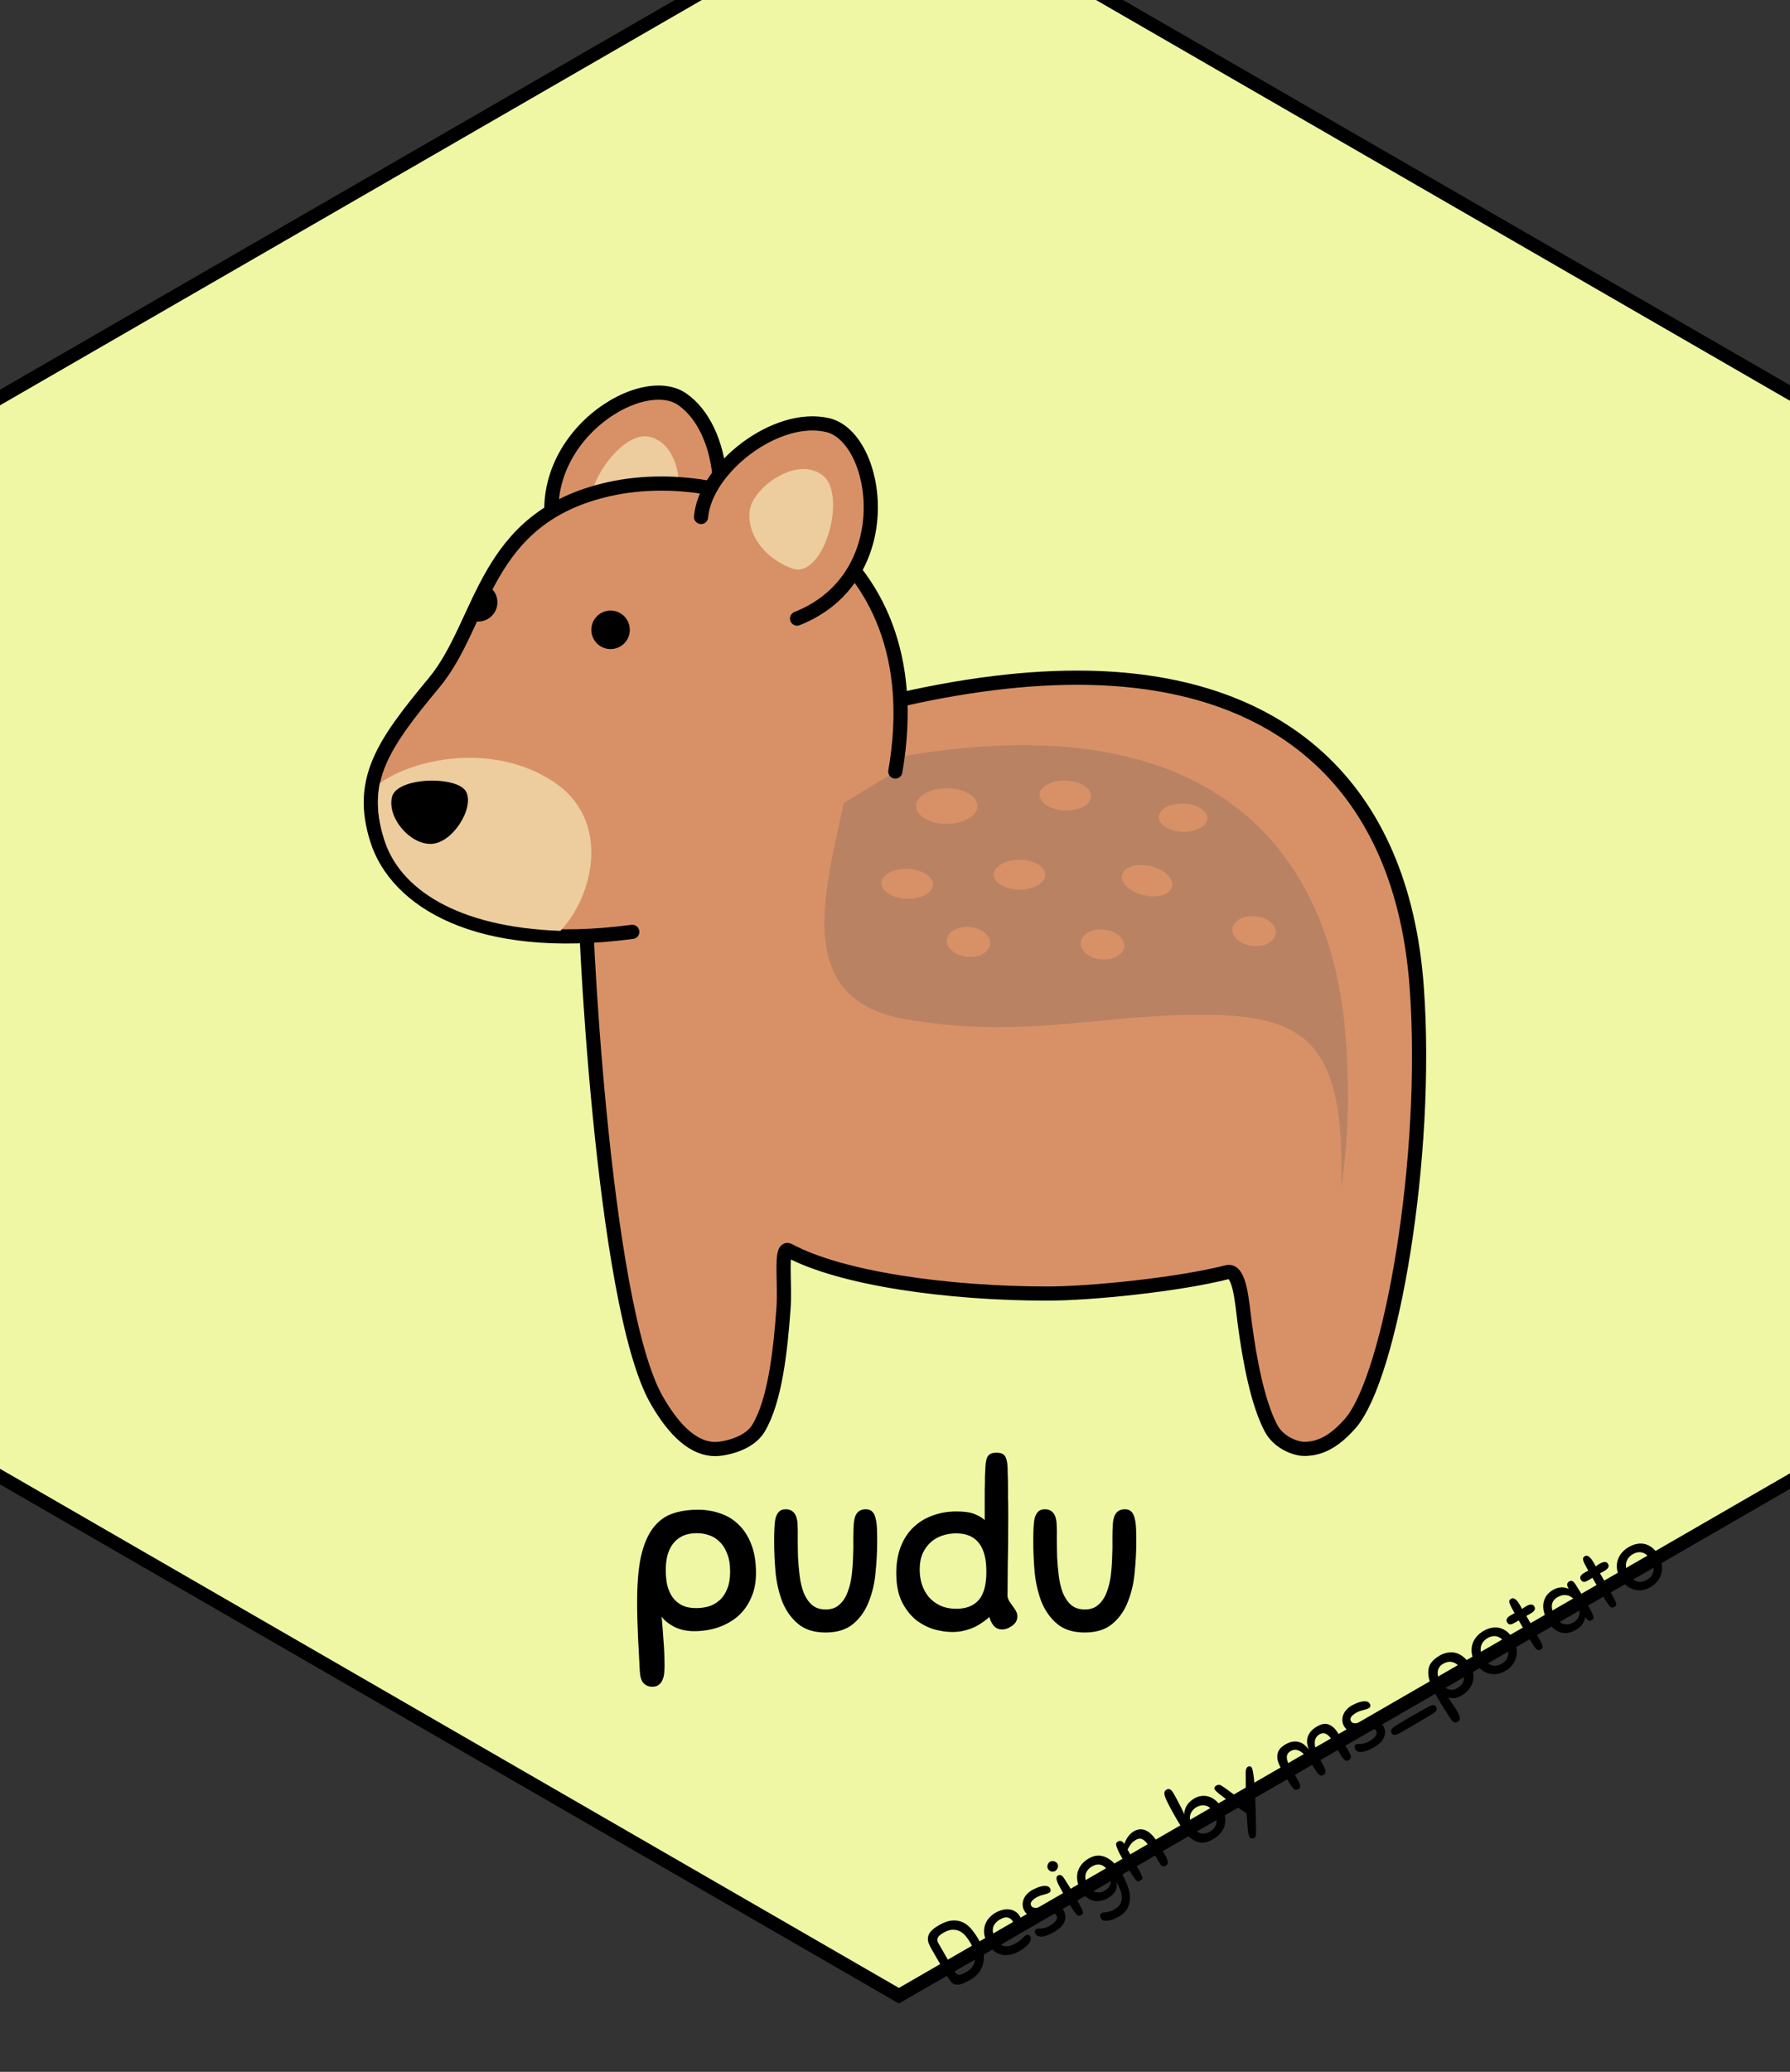 <svg xmlns="http://www.w3.org/2000/svg" version="1.1" xmlns:xlink="http://www.w3.org/1999/xlink" xmlns:svgjs="http://svgjs.dev/svgjs" width="43.169mm" height="49.952mm"><rect width="100%" height="100%" fill="#333333" stroke="none"/><svg width="43.169mm" height="49.952mm" viewBox="0 0 43.169 49.952" version="1.1" id="SvgjsSvg1279" inkscape:version="1.4 (1:1.4+202410161351+e7c3feb100)" sodipodi:docname="logo.svg" xml:space="preserve" xmlns:inkscape="http://www.inkscape.org/namespaces/inkscape" xmlns:sodipodi="http://sodipodi.sourceforge.net/DTD/sodipodi-0.dtd" xmlns="http://www.w3.org/2000/svg" xmlns:svg="http://www.w3.org/2000/svg"><sodipodi:namedview id="SvgjsSodipodi:namedview1278" pagecolor="#ffffff" bordercolor="#000000" borderopacity="0.25" inkscape:pageshadow="2" inkscape:pageopacity="0.0" inkscape:pagecheckerboard="0" inkscape:document-units="mm" showgrid="false" showguides="true" inkscape:guide-bbox="true" fit-margin-top="0" fit-margin-left="0" fit-margin-right="0" fit-margin-bottom="0" inkscape:zoom="3.7576806" inkscape:cx="65.066733" inkscape:cy="98.731117" inkscape:window-width="1920" inkscape:window-height="1131" inkscape:window-x="0" inkscape:window-y="32" inkscape:window-maximized="1" inkscape:current-layer="layer1" inkscape:showpageshadow="2" inkscape:deskcolor="#d1d1d1"><sodipodi:guide position="43.012,12.579" orientation="0,-1" id="SvgjsSodipodi:guide1277" inkscape:locked="false"></sodipodi:guide><sodipodi:guide position="43.012,37.373" orientation="0,-1" id="SvgjsSodipodi:guide1276" inkscape:locked="false"></sodipodi:guide><sodipodi:guide position="45.312,40.013" orientation="0,-1" id="SvgjsSodipodi:guide1275" inkscape:locked="false"></sodipodi:guide><sodipodi:guide position="10.189,-43.125" orientation="0,-1" id="SvgjsSodipodi:guide1274" inkscape:locked="false"></sodipodi:guide></sodipodi:namedview><defs id="SvgjsDefs1273"><inkscape:perspective sodipodi:type="inkscape:persp3d" inkscape:vp_x="0 : 388.91988 : 1" inkscape:vp_y="0 : 999.99996 : 0" inkscape:vp_z="1500.0001 : 388.91988 : 1" inkscape:persp3d-origin="750.00003 : 94.874417 : 1" id="SvgjsInkscape:perspective1272"></inkscape:perspective><clipPath id="SvgjsClipPath1271"><path d="m 45.315,71.927 h 12.92 v 15.867 h -12.92 z" id="SvgjsPath1270" inkscape:connector-curvature="0"></path></clipPath><clipPath id="SvgjsClipPath1269"><path d="m 123.91,72.178 h 26.23 v 15.294 h -26.23 z" id="SvgjsPath1268" inkscape:connector-curvature="0"></path></clipPath><clipPath id="SvgjsClipPath1267"><path d="m 413.96,49.857 h 31.76 v 8.719 h -31.76 z" id="SvgjsPath1266" inkscape:connector-curvature="0"></path></clipPath><inkscape:perspective sodipodi:type="inkscape:persp3d" inkscape:vp_x="0 : 142.75147 : 1" inkscape:vp_y="0 : 999.99992 : 0" inkscape:vp_z="1500.0001 : 142.75147 : 1" inkscape:persp3d-origin="750.00001 : -151.29398 : 1" id="SvgjsInkscape:perspective1265"></inkscape:perspective><clipPath id="SvgjsClipPath1264"><path d="m 45.315,71.927 h 12.92 v 15.867 h -12.92 z" id="SvgjsPath1263" inkscape:connector-curvature="0"></path></clipPath><clipPath id="SvgjsClipPath1262"><path d="m 123.91,72.178 h 26.23 v 15.294 h -26.23 z" id="SvgjsPath1261" inkscape:connector-curvature="0"></path></clipPath><clipPath id="SvgjsClipPath1260"><path d="m 413.96,49.857 h 31.76 v 8.719 h -31.76 z" id="SvgjsPath1259" inkscape:connector-curvature="0"></path></clipPath><inkscape:perspective sodipodi:type="inkscape:persp3d" inkscape:vp_x="0 : 142.75147 : 1" inkscape:vp_y="0 : 999.99992 : 0" inkscape:vp_z="1500.0001 : 142.75147 : 1" inkscape:persp3d-origin="750.00001 : -151.29398 : 1" id="SvgjsInkscape:perspective1258"></inkscape:perspective><clipPath id="SvgjsClipPath1257"><path d="m 45.315,71.927 h 12.92 v 15.867 h -12.92 z" id="SvgjsPath1256" inkscape:connector-curvature="0"></path></clipPath><clipPath id="SvgjsClipPath1255"><path d="m 123.91,72.178 h 26.23 v 15.294 h -26.23 z" id="SvgjsPath1254" inkscape:connector-curvature="0"></path></clipPath><clipPath id="SvgjsClipPath1253"><path d="m 413.96,49.857 h 31.76 v 8.719 h -31.76 z" id="SvgjsPath1252" inkscape:connector-curvature="0"></path></clipPath><inkscape:perspective sodipodi:type="inkscape:persp3d" inkscape:vp_x="0 : 388.91988 : 1" inkscape:vp_y="0 : 999.99996 : 0" inkscape:vp_z="1500.0001 : 388.91988 : 1" inkscape:persp3d-origin="750.00003 : 94.874417 : 1" id="SvgjsInkscape:perspective1251"></inkscape:perspective><clipPath id="SvgjsClipPath1250"><path d="m 45.315,71.927 h 12.92 v 15.867 h -12.92 z" id="SvgjsPath1249" inkscape:connector-curvature="0"></path></clipPath><clipPath id="SvgjsClipPath1248"><path d="m 123.91,72.178 h 26.23 v 15.294 h -26.23 z" id="SvgjsPath1247" inkscape:connector-curvature="0"></path></clipPath><clipPath id="SvgjsClipPath1246"><path d="m 413.96,49.857 h 31.76 v 8.719 h -31.76 z" id="SvgjsPath1245" inkscape:connector-curvature="0"></path></clipPath><inkscape:perspective sodipodi:type="inkscape:persp3d" inkscape:vp_x="0 : 388.91988 : 1" inkscape:vp_y="0 : 999.99996 : 0" inkscape:vp_z="1500.0001 : 388.91988 : 1" inkscape:persp3d-origin="750.00003 : 94.874417 : 1" id="SvgjsInkscape:perspective1244"></inkscape:perspective><clipPath id="SvgjsClipPath1243"><path d="m 45.315,71.927 h 12.92 v 15.867 h -12.92 z" id="SvgjsPath1242" inkscape:connector-curvature="0"></path></clipPath><clipPath id="SvgjsClipPath1241"><path d="m 123.91,72.178 h 26.23 v 15.294 h -26.23 z" id="SvgjsPath1240" inkscape:connector-curvature="0"></path></clipPath><clipPath id="SvgjsClipPath1239"><path d="m 413.96,49.857 h 31.76 v 8.719 h -31.76 z" id="SvgjsPath1238" inkscape:connector-curvature="0"></path></clipPath><inkscape:perspective sodipodi:type="inkscape:persp3d" inkscape:vp_x="0 : 388.91988 : 1" inkscape:vp_y="0 : 999.99996 : 0" inkscape:vp_z="1500.0001 : 388.91988 : 1" inkscape:persp3d-origin="750.00003 : 94.874417 : 1" id="SvgjsInkscape:perspective1237"></inkscape:perspective><clipPath id="SvgjsClipPath1236"><path d="m 45.315,71.927 h 12.92 v 15.867 h -12.92 z" id="SvgjsPath1235" inkscape:connector-curvature="0"></path></clipPath><clipPath id="SvgjsClipPath1234"><path d="m 123.91,72.178 h 26.23 v 15.294 h -26.23 z" id="SvgjsPath1233" inkscape:connector-curvature="0"></path></clipPath><clipPath id="SvgjsClipPath1232"><path d="m 413.96,49.857 h 31.76 v 8.719 h -31.76 z" id="SvgjsPath1231" inkscape:connector-curvature="0"></path></clipPath><clipPath clipPathUnits="userSpaceOnUse" id="SvgjsClipPath1230"><path d="m 4269.8,3683.33 h 1147.9 v 971.02 H 4269.8 Z" transform="translate(2.5e-4)" id="SvgjsPath1229"></path></clipPath><clipPath clipPathUnits="userSpaceOnUse" id="SvgjsClipPath1228"><path d="m 4470.83,4481.79 h 134.539 v 78.012 H 4470.83 Z" transform="translate(2.5e-4)" id="SvgjsPath1227"></path></clipPath><clipPath clipPathUnits="userSpaceOnUse" id="SvgjsClipPath1226"><path d="m 4741.72,4511.2 h 112.59 v 65.391 h -112.59 z" transform="translate(2.5e-4)" id="SvgjsPath1225"></path></clipPath><clipPath clipPathUnits="userSpaceOnUse" id="SvgjsClipPath1224"><path d="m 5003.01,4464.49 h 106.258 v 61.707 H 5003.01 Z" transform="translate(2.5e-4)" id="SvgjsPath1223"></path></clipPath><clipPath clipPathUnits="userSpaceOnUse" id="SvgjsClipPath1222"><path d="m 4641.19,4337.78 h 112.629 v 65.309 H 4641.19 Z" transform="translate(2.5e-4)" id="SvgjsPath1221"></path></clipPath><clipPath clipPathUnits="userSpaceOnUse" id="SvgjsClipPath1220"><path d="m 4831.93,4184.54 h 95.242 v 65.66 H 4831.93 Z" transform="translate(2.5e-4)" id="SvgjsPath1219"></path></clipPath><clipPath clipPathUnits="userSpaceOnUse" id="SvgjsClipPath1218"><path d="m 4538.1,4190.22 h 95.231 v 65.66 H 4538.1 Z" transform="translate(2.5e-4)" id="SvgjsPath1217"></path></clipPath><clipPath clipPathUnits="userSpaceOnUse" id="SvgjsClipPath1216"><path d="m 5164.25,4213.97 h 95.231 v 65.66 H 5164.25 Z" transform="translate(2.5e-4)" id="SvgjsPath1215"></path></clipPath><clipPath clipPathUnits="userSpaceOnUse" id="SvgjsClipPath1214"><path d="m 4394.99,4317.72 h 112.594 v 65.391 H 4394.99 Z" transform="translate(2.5e-4)" id="SvgjsPath1213"></path></clipPath><clipPath clipPathUnits="userSpaceOnUse" id="SvgjsClipPath1212"><path d="m 4921.97,4322.92 h 110.633 v 68.68 H 4921.97 Z" transform="translate(2.5e-4)" id="SvgjsPath1211"></path></clipPath><clipPath clipPathUnits="userSpaceOnUse" id="SvgjsClipPath1210"><path d="m 4641.191,4337.782 h 112.629 v 65.309 h -112.629 z" id="SvgjsPath1209" style="stroke-width:1"></path></clipPath><clipPath clipPathUnits="userSpaceOnUse" id="SvgjsClipPath1208"><path d="m 4741.722,4511.202 h 112.59 v 65.391 h -112.59 z" id="SvgjsPath1207" style="stroke-width:1"></path></clipPath><clipPath clipPathUnits="userSpaceOnUse" id="SvgjsClipPath1206"><path d="m 4538.101,4190.221 h 95.23 v 65.661 h -95.23 z" id="SvgjsPath1205" style="stroke-width:1"></path></clipPath><clipPath clipPathUnits="userSpaceOnUse" id="SvgjsClipPath1204"><path d="m 5164.251,4213.971 h 95.23 v 65.661 h -95.23 z" id="SvgjsPath1203" style="stroke-width:1"></path></clipPath><clipPath clipPathUnits="userSpaceOnUse" id="SvgjsClipPath1202"><path d="M 4470.831,4481.792 H 4605.37 v 78.011 h -134.539 z" id="SvgjsPath1201" style="stroke-width:1"></path></clipPath><clipPath clipPathUnits="userSpaceOnUse" id="SvgjsClipPath1200"><path d="m 4269.801,3683.331 h 1147.9 v 971.021 H 4269.801 Z" id="SvgjsPath1199" style="stroke-width:1"></path></clipPath><clipPath clipPathUnits="userSpaceOnUse" id="SvgjsClipPath1198"><path d="m 5003.011,4464.492 h 106.258 v 61.707 H 5003.011 Z" id="SvgjsPath1197" style="stroke-width:1"></path></clipPath><clipPath clipPathUnits="userSpaceOnUse" id="SvgjsClipPath1196"><path d="m 4921.972,4322.922 h 110.633 v 68.68 h -110.633 z" id="SvgjsPath1195" style="stroke-width:1"></path></clipPath><clipPath clipPathUnits="userSpaceOnUse" id="SvgjsClipPath1194"><path d="m 4394.991,4317.721 h 112.594 v 65.391 h -112.594 z" id="SvgjsPath1193" style="stroke-width:1"></path></clipPath><clipPath clipPathUnits="userSpaceOnUse" id="SvgjsClipPath1192"><path d="m 4831.931,4184.541 h 95.242 v 65.661 h -95.242 z" id="SvgjsPath1191" style="stroke-width:1"></path></clipPath></defs><g inkscape:label="Layer 1" inkscape:groupmode="layer" id="SvgjsG1190" transform="translate(679.368,-136.391)"><path sodipodi:type="star" style="fill:#eff7a4;fill-opacity:1;stroke:#000000;stroke-width:21.704;stroke-miterlimit:4;stroke-dasharray:none;stroke-opacity:1" id="SvgjsPath1189" sodipodi:sides="6" sodipodi:cx="-5551.2134" sodipodi:cy="-204.52565" sodipodi:r1="1701.6108" sodipodi:r2="1473.6381" sodipodi:arg1="1.0471976" sodipodi:arg2="1.5707963" inkscape:flatsided="true" inkscape:rounded="0" inkscape:randomized="0" inkscape:transform-center-x="1.5731476e-05" inkscape:transform-center-y="7.9344316e-05" transform="matrix(0,0.015,-0.015,0,-660.757,242.251)" d="m -4700.408,1269.113 -1701.611,-10e-5 -850.805,-1473.638 850.806,-1473.638 1701.611,10e-5 850.805,1473.638 z"></path><path d="m -656.732,182.811 q 0.189,-0.109 0.335,-0.118 0.146,-0.009 0.261,0.05 0.115,0.059 0.202,0.167 0.089,0.107 0.16,0.23 0.077,0.134 0.111,0.273 0.036,0.138 0.016,0.269 -0.019,0.128 -0.098,0.245 -0.08,0.115 -0.232,0.203 -0.121,0.07 -0.205,0.094 -0.081,0.025 -0.141,0.013 -0.059,-0.013 -0.102,-0.058 -0.043,-0.046 -0.085,-0.117 l -0.398,-0.689 q -0.045,-0.079 -0.07,-0.15 -0.022,-0.073 -0.007,-0.14 0.014,-0.069 0.073,-0.135 0.061,-0.067 0.181,-0.136 z m 0.661,1.129 q 0.114,-0.066 0.164,-0.148 0.051,-0.086 0.056,-0.179 0.005,-0.093 -0.028,-0.189 -0.031,-0.097 -0.083,-0.187 -0.048,-0.083 -0.108,-0.158 -0.061,-0.077 -0.141,-0.121 -0.08,-0.044 -0.179,-0.043 -0.1,0.001 -0.224,0.073 -0.114,0.066 -0.139,0.124 -0.025,0.058 0.014,0.126 l 0.405,0.702 q 0.033,0.057 0.09,0.063 0.058,0.003 0.173,-0.064 z" style="font-weight:bold;font-size:2.117px;font-family:Sniglet;-inkscape-font-specification:'Sniglet Bold';fill:#000000;stroke-width:0.316;stroke-linecap:round;stroke-linejoin:round" id="SvgjsPath1188"></path><path d="m -654.995,183.086 q -0.064,0.037 -0.141,0.069 -0.076,0.029 -0.178,0.044 0.081,0.102 0.189,0.116 0.11,0.012 0.253,-0.07 0.051,-0.03 0.089,-0.058 0.038,-0.031 0.065,-0.057 0.026,-0.027 0.046,-0.046 0.02,-0.021 0.04,-0.032 0.026,-0.015 0.059,-0.012 0.032,8.9e-4 0.053,0.038 0.026,0.046 0.005,0.097 -0.02,0.051 -0.064,0.101 -0.044,0.047 -0.101,0.088 -0.057,0.042 -0.102,0.068 -0.108,0.062 -0.217,0.086 -0.107,0.022 -0.207,0.002 -0.101,-0.022 -0.188,-0.089 -0.087,-0.067 -0.155,-0.184 -0.066,-0.114 -0.082,-0.222 -0.014,-0.109 0.013,-0.206 0.028,-0.097 0.094,-0.176 0.068,-0.081 0.167,-0.138 0.077,-0.044 0.16,-0.066 0.085,-0.022 0.163,-0.014 0.08,0.008 0.149,0.051 0.07,0.04 0.117,0.123 0.042,0.073 0.044,0.141 0.002,0.067 -0.031,0.128 -0.032,0.06 -0.095,0.116 -0.061,0.055 -0.147,0.105 z m -0.258,-0.418 q -0.05,0.029 -0.088,0.068 -0.04,0.037 -0.062,0.087 -0.022,0.047 -0.022,0.106 -10e-4,0.057 0.027,0.126 0.088,-0.009 0.161,-0.034 0.072,-0.027 0.146,-0.069 0.108,-0.062 0.145,-0.118 0.037,-0.058 -0.003,-0.128 -0.037,-0.064 -0.114,-0.083 -0.075,-0.02 -0.189,0.045 z" style="font-weight:bold;font-size:2.117px;font-family:Sniglet;-inkscape-font-specification:'Sniglet Bold';fill:#000000;stroke-width:0.316;stroke-linecap:round;stroke-linejoin:round" id="SvgjsPath1187"></path><path d="m -654.472,181.958 q 0.038,-0.022 0.101,-0.049 0.062,-0.029 0.126,-0.041 0.063,-0.014 0.119,-0.005 0.057,0.009 0.084,0.057 0.016,0.028 0.011,0.057 -0.003,0.029 -0.036,0.048 -0.024,0.014 -0.059,0.025 -0.033,0.01 -0.075,0.022 -0.041,0.009 -0.088,0.026 -0.044,0.016 -0.09,0.043 -0.077,0.044 -0.113,0.097 -0.034,0.051 -0.004,0.103 0.017,0.029 0.045,0.04 0.03,0.01 0.069,0.009 0.04,-0.003 0.086,-0.016 0.049,-0.013 0.101,-0.029 0.065,-0.018 0.131,-0.032 0.067,-0.014 0.13,-0.007 0.062,0.006 0.118,0.039 0.055,0.032 0.096,0.103 0.078,0.136 0.022,0.276 -0.057,0.138 -0.257,0.253 -0.044,0.025 -0.108,0.053 -0.064,0.03 -0.127,0.042 -0.063,0.014 -0.119,0.005 -0.056,-0.012 -0.086,-0.065 -0.021,-0.037 -0.015,-0.065 0.007,-0.031 0.032,-0.046 0.02,-0.012 0.05,-0.011 0.029,1.2e-4 0.069,-0.003 0.04,-0.003 0.091,-0.016 0.051,-0.013 0.116,-0.05 0.024,-0.014 0.061,-0.038 0.036,-0.026 0.066,-0.06 0.031,-0.035 0.044,-0.072 0.014,-0.04 -0.011,-0.082 -0.019,-0.033 -0.05,-0.044 -0.032,-0.013 -0.073,-0.012 -0.041,0.002 -0.089,0.015 -0.048,0.011 -0.101,0.024 -0.062,0.016 -0.127,0.029 -0.064,0.012 -0.125,0.008 -0.061,-0.004 -0.114,-0.032 -0.054,-0.03 -0.092,-0.096 -0.036,-0.062 -0.041,-0.13 -0.006,-0.07 0.018,-0.138 0.024,-0.068 0.078,-0.128 0.055,-0.061 0.138,-0.109 z" style="font-weight:bold;font-size:2.117px;font-family:Sniglet;-inkscape-font-specification:'Sniglet Bold';fill:#000000;stroke-width:0.316;stroke-linecap:round;stroke-linejoin:round" id="SvgjsPath1186"></path><path d="m -653.452,182.494 q -0.043,-0.066 -0.096,-0.15 -0.052,-0.087 -0.113,-0.191 -0.075,-0.13 -0.126,-0.223 -0.052,-0.095 -0.079,-0.157 -0.026,-0.066 -0.023,-0.104 10e-4,-0.04 0.034,-0.059 0.031,-0.018 0.068,-0.01 0.036,0.008 0.083,0.079 0.122,0.186 0.226,0.366 0.053,0.092 0.096,0.174 0.042,0.081 0.094,0.178 0.024,0.045 0.03,0.073 0.009,0.027 0.005,0.046 -0.004,0.019 -0.017,0.029 -0.011,0.011 -0.029,0.021 -0.033,0.019 -0.068,0.01 -0.036,-0.011 -0.083,-0.084 z m -0.593,-1.217 q 0.042,-0.024 0.096,-0.011 0.056,0.012 0.082,0.058 0.025,0.044 0.008,0.098 -0.019,0.052 -0.064,0.079 -0.038,0.022 -0.091,0.011 -0.052,-0.014 -0.08,-0.062 -0.025,-0.044 -0.01,-0.094 0.016,-0.053 0.06,-0.079 z" style="font-weight:bold;font-size:2.117px;font-family:Sniglet;-inkscape-font-specification:'Sniglet Bold';fill:#000000;stroke-width:0.316;stroke-linecap:round;stroke-linejoin:round" id="SvgjsPath1185"></path><path d="m -652.479,182.418 q 0.086,-0.05 0.125,-0.118 0.042,-0.068 0.041,-0.153 6.3e-4,-0.084 -0.035,-0.18 -0.035,-0.099 -0.1,-0.211 0.017,0.068 0.01,0.126 -0.008,0.058 -0.035,0.108 -0.027,0.047 -0.072,0.088 -0.045,0.041 -0.1,0.072 -0.084,0.049 -0.173,0.068 -0.089,0.02 -0.175,10e-4 -0.085,-0.02 -0.163,-0.079 -0.08,-0.062 -0.144,-0.173 -0.062,-0.108 -0.083,-0.216 -0.02,-0.111 0.002,-0.212 0.024,-0.102 0.091,-0.189 0.067,-0.087 0.18,-0.153 0.06,-0.035 0.113,-0.05 0.054,-0.017 0.101,-0.019 0.047,-0.003 0.09,0.007 0.044,0.009 0.085,0.024 0.12,0.048 0.221,0.151 0.1,0.101 0.197,0.27 0.072,0.125 0.125,0.268 0.055,0.142 0.06,0.278 0.006,0.138 -0.053,0.26 -0.058,0.124 -0.21,0.212 -0.028,0.016 -0.064,0.033 -0.034,0.017 -0.074,0.033 -0.038,0.015 -0.079,0.024 -0.04,0.011 -0.079,0.011 -0.048,9.7e-4 -0.081,-0.005 -0.033,-0.006 -0.057,-0.048 -0.02,-0.035 -0.022,-0.073 6.1e-4,-0.037 0.039,-0.059 0.018,-0.011 0.047,-0.012 0.028,-0.002 0.066,-0.009 0.04,-0.006 0.091,-0.021 0.052,-0.015 0.116,-0.052 z m -0.245,-0.445 q 0.071,-0.041 0.106,-0.096 0.035,-0.057 0.041,-0.119 0.008,-0.063 -0.01,-0.126 -0.015,-0.065 -0.047,-0.12 -0.026,-0.046 -0.066,-0.084 -0.038,-0.041 -0.088,-0.064 -0.05,-0.023 -0.111,-0.019 -0.061,0.004 -0.133,0.045 -0.121,0.07 -0.154,0.187 -0.031,0.116 0.051,0.259 0.077,0.134 0.186,0.169 0.108,0.035 0.224,-0.031 z" style="font-weight:bold;font-size:2.117px;font-family:Sniglet;-inkscape-font-specification:'Sniglet Bold';fill:#000000;stroke-width:0.316;stroke-linecap:round;stroke-linejoin:round" id="SvgjsPath1184"></path><path d="m -651.982,180.755 q -0.068,0.039 -0.11,0.093 -0.041,0.053 -0.083,0.136 0.022,0.038 0.066,0.114 0.042,0.073 0.091,0.162 0.048,0.087 0.095,0.172 0.047,0.085 0.075,0.145 0.018,0.039 0.025,0.064 0.008,0.022 0.005,0.039 -5.8e-4,0.015 -0.014,0.027 -0.012,0.009 -0.034,0.022 -0.022,0.013 -0.038,0.019 -0.015,0.004 -0.029,-1.2e-4 -0.015,-0.006 -0.033,-0.023 -0.017,-0.017 -0.041,-0.05 -0.022,-0.031 -0.058,-0.084 -0.034,-0.054 -0.072,-0.117 -0.04,-0.065 -0.08,-0.13 -0.039,-0.068 -0.072,-0.125 -0.054,-0.093 -0.086,-0.153 -0.03,-0.061 -0.049,-0.111 -0.034,-0.083 -0.027,-0.114 0.007,-0.031 0.038,-0.049 0.046,-0.026 0.083,-0.013 0.039,0.012 0.078,0.067 0.034,-0.098 0.091,-0.177 0.059,-0.08 0.141,-0.128 0.079,-0.045 0.164,-0.046 0.087,-0.001 0.177,0.057 0.054,0.035 0.102,0.088 0.047,0.051 0.09,0.114 0.019,0.028 0.037,0.057 0.018,0.026 0.037,0.059 0.02,0.03 0.043,0.07 0.023,0.04 0.055,0.095 0.034,0.059 0.062,0.111 0.028,0.052 0.041,0.096 0.014,0.041 0.006,0.074 -0.009,0.032 -0.043,0.052 -0.084,0.049 -0.135,-0.03 -0.003,-0.005 -0.026,-0.046 -0.024,-0.042 -0.058,-0.096 -0.032,-0.055 -0.066,-0.111 -0.033,-0.057 -0.056,-0.092 -0.019,-0.028 -0.041,-0.059 -0.022,-0.034 -0.047,-0.066 -0.024,-0.033 -0.049,-0.06 -0.026,-0.029 -0.052,-0.048 -0.06,-0.046 -0.109,-0.04 -0.048,0.006 -0.092,0.031 z" style="font-weight:bold;font-size:2.117px;font-family:Sniglet;-inkscape-font-specification:'Sniglet Bold';fill:#000000;stroke-width:0.316;stroke-linecap:round;stroke-linejoin:round" id="SvgjsPath1183"></path><path d="m -651.049,179.659 q 0.064,0.11 0.126,0.235 0.064,0.122 0.12,0.241 -0.005,-0.063 0.014,-0.12 0.017,-0.059 0.051,-0.107 0.035,-0.05 0.08,-0.09 0.045,-0.041 0.093,-0.068 0.083,-0.048 0.172,-0.058 0.09,-0.013 0.177,0.015 0.088,0.025 0.167,0.094 0.08,0.066 0.143,0.176 0.061,0.106 0.081,0.212 0.02,0.106 -0.006,0.206 -0.025,0.097 -0.096,0.185 -0.07,0.087 -0.187,0.154 -0.159,0.092 -0.288,0.081 -0.127,-0.012 -0.232,-0.093 -0.106,-0.083 -0.198,-0.216 -0.09,-0.134 -0.177,-0.286 -0.089,-0.154 -0.156,-0.282 -0.067,-0.128 -0.1,-0.211 -0.029,-0.076 -0.021,-0.12 0.009,-0.044 0.051,-0.069 0.031,-0.018 0.058,-0.014 0.026,0.002 0.047,0.022 0.023,0.018 0.043,0.049 0.019,0.028 0.039,0.063 z m 0.536,0.302 q -0.053,0.031 -0.092,0.078 -0.038,0.044 -0.056,0.103 -0.015,0.058 -0.005,0.127 0.01,0.068 0.055,0.147 0.08,0.139 0.191,0.173 0.111,0.031 0.226,-0.035 0.048,-0.028 0.09,-0.069 0.041,-0.043 0.062,-0.1 0.02,-0.058 0.013,-0.13 -0.007,-0.072 -0.056,-0.156 -0.043,-0.075 -0.097,-0.117 -0.052,-0.043 -0.109,-0.057 -0.058,-0.015 -0.115,-0.004 -0.057,0.011 -0.108,0.041 z" style="font-weight:bold;font-size:2.117px;font-family:Sniglet;-inkscape-font-specification:'Sniglet Bold';fill:#000000;stroke-width:0.316;stroke-linecap:round;stroke-linejoin:round" id="SvgjsPath1182"></path><path d="m -649.076,180.566 q 5.3e-4,0.056 -0.01,0.089 -0.009,0.032 -0.036,0.048 -0.026,0.015 -0.061,0.013 -0.035,-0.002 -0.052,-0.031 -0.016,-0.028 -0.027,-0.089 -0.009,-0.063 -0.017,-0.139 -0.006,-0.077 -0.011,-0.16 -0.006,-0.082 -0.011,-0.15 l -0.003,-0.035 q -0.117,-0.076 -0.247,-0.165 -0.128,-0.09 -0.239,-0.172 -0.111,-0.083 -0.189,-0.145 -0.077,-0.066 -0.092,-0.091 -0.014,-0.024 -0.005,-0.051 0.01,-0.03 0.039,-0.047 0.026,-0.015 0.056,-0.018 0.029,-0.005 0.069,0.019 0.061,0.038 0.134,0.091 0.073,0.051 0.149,0.11 0.077,0.058 0.156,0.118 0.08,0.059 0.157,0.112 -0.003,-0.099 -0.005,-0.207 -0.002,-0.109 -0.004,-0.21 -4.6e-4,-0.102 -8.6e-4,-0.188 -10e-4,-0.087 -10e-4,-0.146 10e-4,-0.057 0.016,-0.09 0.015,-0.033 0.043,-0.049 0.018,-0.011 0.046,-0.005 0.027,0.004 0.042,0.03 0.022,0.038 0.037,0.145 0.016,0.103 0.027,0.246 0.011,0.143 0.018,0.31 0.007,0.165 0.012,0.326 0.004,0.159 0.005,0.3 0.003,0.14 0.006,0.234 z" style="font-weight:bold;font-size:2.117px;font-family:Sniglet;-inkscape-font-specification:'Sniglet Bold';fill:#000000;stroke-width:0.316;stroke-linecap:round;stroke-linejoin:round" id="SvgjsPath1181"></path><path d="m -646.947,178.816 q -0.029,-0.025 -0.055,-0.061 -0.024,-0.037 -0.057,-0.094 -0.023,-0.04 -0.036,-0.062 -0.012,-0.025 -0.022,-0.041 -0.011,-0.018 -0.02,-0.035 -0.009,-0.019 -0.027,-0.051 -0.037,-0.064 -0.077,-0.126 -0.04,-0.065 -0.086,-0.107 -0.047,-0.044 -0.101,-0.057 -0.054,-0.013 -0.12,0.025 -0.112,0.065 -0.113,0.207 -9.7e-4,0.142 0.121,0.383 0.039,0.075 0.074,0.136 0.035,0.06 0.053,0.108 0.017,0.046 0.011,0.082 -0.005,0.034 -0.049,0.06 -0.04,0.023 -0.07,0.014 -0.031,-0.011 -0.065,-0.048 -0.031,-0.038 -0.068,-0.097 -0.035,-0.06 -0.087,-0.138 -0.056,-0.085 -0.116,-0.158 -0.058,-0.074 -0.12,-0.119 -0.062,-0.048 -0.129,-0.058 -0.065,-0.011 -0.135,0.029 -0.066,0.038 -0.084,0.092 -0.017,0.051 -0.003,0.114 0.013,0.061 0.048,0.129 0.035,0.065 0.073,0.131 0.019,0.033 0.029,0.05 0.01,0.014 0.018,0.026 0.007,0.013 0.019,0.033 0.013,0.019 0.038,0.061 0.035,0.06 0.057,0.106 0.024,0.045 0.031,0.083 0.008,0.044 -0.008,0.066 -0.018,0.02 -0.036,0.03 -0.057,0.033 -0.097,0.002 -0.04,-0.031 -0.086,-0.107 -0.024,-0.042 -0.056,-0.092 -0.031,-0.053 -0.074,-0.128 -0.021,-0.037 -0.037,-0.064 -0.016,-0.027 -0.031,-0.053 -0.013,-0.027 -0.028,-0.052 -0.014,-0.028 -0.033,-0.064 -0.059,-0.115 -0.062,-0.201 -0.004,-0.088 0.023,-0.15 0.028,-0.062 0.077,-0.103 0.049,-0.043 0.095,-0.069 0.099,-0.057 0.184,-0.067 0.085,-0.01 0.154,0.013 0.071,0.022 0.127,0.071 0.057,0.048 0.1,0.106 -0.028,-0.065 -0.039,-0.136 -0.011,-0.074 0.006,-0.145 0.018,-0.074 0.073,-0.145 0.054,-0.071 0.159,-0.131 0.049,-0.029 0.107,-0.047 0.059,-0.021 0.123,-0.012 0.064,0.009 0.132,0.059 0.068,0.046 0.137,0.153 0.022,0.034 0.038,0.061 0.017,0.025 0.031,0.05 0.017,0.025 0.032,0.052 0.016,0.027 0.037,0.064 0.043,0.075 0.072,0.129 0.03,0.051 0.054,0.093 0.02,0.035 0.034,0.066 0.015,0.03 0.018,0.056 0.002,0.025 -0.008,0.049 -0.01,0.021 -0.043,0.04 -0.031,0.018 -0.054,0.017 -0.024,-0.003 -0.052,-0.026 z" style="font-weight:bold;font-size:2.117px;font-family:Sniglet;-inkscape-font-specification:'Sniglet Bold';fill:#000000;stroke-width:0.316;stroke-linecap:round;stroke-linejoin:round" id="SvgjsPath1180"></path><path d="m -646.762,177.507 q 0.038,-0.022 0.101,-0.049 0.062,-0.029 0.126,-0.041 0.063,-0.014 0.119,-0.005 0.056,0.009 0.084,0.057 0.016,0.028 0.011,0.057 -0.003,0.029 -0.036,0.048 -0.024,0.014 -0.059,0.025 -0.033,0.01 -0.075,0.022 -0.041,0.009 -0.088,0.026 -0.044,0.016 -0.09,0.043 -0.077,0.044 -0.113,0.097 -0.034,0.051 -0.004,0.103 0.017,0.029 0.045,0.04 0.03,0.01 0.069,0.009 0.04,-0.003 0.086,-0.016 0.049,-0.013 0.101,-0.029 0.065,-0.018 0.131,-0.032 0.067,-0.014 0.13,-0.007 0.062,0.006 0.118,0.039 0.055,0.032 0.096,0.103 0.078,0.136 0.022,0.276 -0.057,0.138 -0.257,0.253 -0.044,0.025 -0.108,0.053 -0.063,0.03 -0.127,0.042 -0.063,0.014 -0.119,0.005 -0.056,-0.012 -0.086,-0.065 -0.021,-0.037 -0.015,-0.065 0.007,-0.031 0.032,-0.046 0.02,-0.012 0.05,-0.011 0.029,1.2e-4 0.069,-0.003 0.04,-0.003 0.091,-0.016 0.051,-0.013 0.116,-0.05 0.024,-0.014 0.061,-0.038 0.036,-0.026 0.066,-0.06 0.031,-0.035 0.044,-0.072 0.014,-0.04 -0.011,-0.082 -0.019,-0.033 -0.05,-0.044 -0.032,-0.013 -0.073,-0.012 -0.041,0.002 -0.089,0.015 -0.048,0.011 -0.101,0.024 -0.062,0.016 -0.127,0.029 -0.064,0.012 -0.125,0.008 -0.061,-0.004 -0.114,-0.032 -0.054,-0.03 -0.092,-0.096 -0.036,-0.062 -0.041,-0.13 -0.006,-0.07 0.018,-0.138 0.024,-0.068 0.078,-0.128 0.055,-0.061 0.138,-0.109 z" style="font-weight:bold;font-size:2.117px;font-family:Sniglet;-inkscape-font-specification:'Sniglet Bold';fill:#000000;stroke-width:0.316;stroke-linecap:round;stroke-linejoin:round" id="SvgjsPath1179"></path><path d="m -644.801,177.699 q -0.124,0.076 -0.309,0.185 -0.181,0.109 -0.416,0.245 -0.125,0.072 -0.186,0.088 -0.062,0.016 -0.097,-0.044 -0.01,-0.017 -0.013,-0.031 -0.005,-0.017 0.002,-0.035 0.005,-0.02 0.023,-0.04 0.02,-0.021 0.054,-0.046 0.037,-0.024 0.077,-0.049 0.041,-0.026 0.092,-0.056 0.052,-0.032 0.12,-0.072 0.068,-0.039 0.159,-0.092 0.099,-0.057 0.197,-0.112 0.097,-0.056 0.197,-0.107 0.045,-0.024 0.073,-0.03 0.028,-0.007 0.047,-0.003 0.019,0.004 0.029,0.017 0.012,0.013 0.022,0.031 0.019,0.033 0.008,0.069 -0.009,0.035 -0.082,0.082 z" style="font-weight:bold;font-size:2.117px;font-family:Sniglet;-inkscape-font-specification:'Sniglet Bold';fill:#000000;stroke-width:0.316;stroke-linecap:round;stroke-linejoin:round" id="SvgjsPath1178"></path><path d="m -644.219,177.666 q 0.02,0.035 0.036,0.067 0.017,0.034 0.021,0.066 0.006,0.031 -0.006,0.057 -0.009,0.027 -0.044,0.047 -0.04,0.023 -0.085,0.01 -0.042,-0.013 -0.086,-0.082 -0.028,-0.045 -0.07,-0.109 -0.042,-0.064 -0.087,-0.135 -0.044,-0.072 -0.09,-0.144 -0.044,-0.072 -0.08,-0.135 -0.124,-0.214 -0.175,-0.371 -0.049,-0.157 -0.036,-0.275 0.013,-0.117 0.082,-0.201 0.071,-0.085 0.188,-0.153 0.093,-0.054 0.193,-0.072 0.098,-0.02 0.194,0.005 0.096,0.023 0.188,0.097 0.091,0.072 0.167,0.204 0.064,0.11 0.074,0.217 0.012,0.105 -0.02,0.202 -0.033,0.095 -0.105,0.178 -0.071,0.08 -0.172,0.138 -0.086,0.05 -0.176,0.055 -0.089,0.003 -0.143,-0.023 0.068,0.097 0.125,0.182 0.058,0.084 0.109,0.172 z m -0.337,-1.167 q -0.064,0.037 -0.099,0.087 -0.033,0.048 -0.04,0.104 -0.007,0.056 0.009,0.117 0.018,0.061 0.054,0.123 0.035,0.06 0.078,0.109 0.043,0.046 0.094,0.07 0.051,0.025 0.11,0.022 0.06,-0.003 0.126,-0.041 0.051,-0.03 0.092,-0.07 0.039,-0.042 0.057,-0.096 0.019,-0.055 0.01,-0.123 -0.008,-0.069 -0.056,-0.151 -0.049,-0.084 -0.105,-0.127 -0.056,-0.046 -0.115,-0.059 -0.058,-0.015 -0.114,-0.003 -0.054,0.012 -0.1,0.038 z" style="font-weight:bold;font-size:2.117px;font-family:Sniglet;-inkscape-font-specification:'Sniglet Bold';fill:#000000;stroke-width:0.316;stroke-linecap:round;stroke-linejoin:round" id="SvgjsPath1177"></path><path d="m -643.586,175.71 q 0.104,-0.06 0.206,-0.075 0.101,-0.017 0.191,0.009 0.092,0.025 0.172,0.091 0.08,0.066 0.14,0.171 0.067,0.115 0.083,0.228 0.018,0.112 -0.009,0.213 -0.025,0.1 -0.093,0.186 -0.066,0.085 -0.169,0.144 -0.112,0.065 -0.22,0.076 -0.107,0.01 -0.203,-0.022 -0.095,-0.033 -0.174,-0.102 -0.079,-0.069 -0.134,-0.165 -0.06,-0.104 -0.077,-0.21 -0.016,-0.108 0.01,-0.206 0.027,-0.101 0.097,-0.188 0.07,-0.087 0.18,-0.15 z m 0.432,0.794 q 0.075,-0.043 0.114,-0.1 0.037,-0.058 0.045,-0.121 0.009,-0.064 -0.008,-0.128 -0.016,-0.066 -0.051,-0.127 -0.036,-0.062 -0.083,-0.106 -0.046,-0.046 -0.103,-0.068 -0.054,-0.022 -0.118,-0.015 -0.063,0.005 -0.133,0.045 -0.071,0.041 -0.111,0.096 -0.039,0.054 -0.052,0.118 -0.011,0.06 0.003,0.128 0.014,0.067 0.052,0.133 0.077,0.134 0.194,0.179 0.117,0.042 0.251,-0.035 z" style="font-weight:bold;font-size:2.117px;font-family:Sniglet;-inkscape-font-specification:'Sniglet Bold';fill:#000000;stroke-width:0.316;stroke-linecap:round;stroke-linejoin:round" id="SvgjsPath1176"></path><path d="m -642.369,176.087 q -0.072,-0.112 -0.165,-0.269 -0.092,-0.159 -0.208,-0.361 -0.017,0.012 -0.043,0.027 -0.024,0.014 -0.038,0.022 -0.033,0.019 -0.061,0.033 -0.027,0.013 -0.052,0.015 -0.025,0.002 -0.046,-0.008 -0.022,-0.012 -0.04,-0.043 -0.051,-0.088 0.081,-0.164 0.02,-0.012 0.05,-0.029 0.029,-0.017 0.051,-0.025 -0.056,-0.097 -0.086,-0.158 -0.03,-0.061 -0.039,-0.097 -0.008,-0.039 0.003,-0.058 0.012,-0.022 0.04,-0.037 0.029,-0.017 0.059,-0.007 0.03,0.01 0.057,0.035 0.029,0.025 0.053,0.062 0.026,0.036 0.047,0.073 0.015,0.026 0.026,0.049 0.012,0.02 0.021,0.037 0.022,-0.022 0.049,-0.038 0.026,-0.018 0.052,-0.032 0.068,-0.039 0.117,-0.038 0.048,-9.7e-4 0.076,0.047 0.017,0.029 0.015,0.055 -0.003,0.024 -0.02,0.046 -0.015,0.021 -0.042,0.041 -0.026,0.018 -0.059,0.037 -0.018,0.011 -0.042,0.024 -0.024,0.014 -0.046,0.022 0.056,0.097 0.103,0.178 0.046,0.081 0.088,0.157 0.041,0.074 0.081,0.149 0.041,0.074 0.085,0.159 0.024,0.045 0.03,0.073 0.009,0.027 0.005,0.046 -0.004,0.019 -0.016,0.031 -0.012,0.009 -0.03,0.02 -0.033,0.019 -0.07,0.011 -0.036,-0.011 -0.083,-0.084 z" style="font-weight:bold;font-size:2.117px;font-family:Sniglet;-inkscape-font-specification:'Sniglet Bold';fill:#000000;stroke-width:0.316;stroke-linecap:round;stroke-linejoin:round" id="SvgjsPath1175"></path><path d="m -640.974,175.451 q -0.029,0.017 -0.053,0.018 -0.023,-0.001 -0.042,-0.013 -0.019,-0.011 -0.035,-0.031 -0.017,-0.022 -0.034,-0.046 -0.013,0.083 -0.064,0.164 -0.049,0.08 -0.161,0.144 -0.071,0.041 -0.158,0.065 -0.086,0.02 -0.176,0.004 -0.091,-0.018 -0.18,-0.084 -0.089,-0.066 -0.167,-0.2 -0.06,-0.104 -0.088,-0.211 -0.027,-0.106 -0.015,-0.204 0.013,-0.1 0.069,-0.186 0.056,-0.086 0.162,-0.147 0.093,-0.054 0.187,-0.061 0.092,-0.009 0.195,0.034 -0.013,-0.022 -0.024,-0.045 -0.012,-0.025 -0.015,-0.048 -0.002,-0.025 0.01,-0.047 0.011,-0.023 0.042,-0.041 0.028,-0.016 0.064,-0.008 0.036,0.008 0.083,0.079 0.061,0.094 0.107,0.17 0.048,0.075 0.096,0.157 0.058,0.101 0.105,0.186 0.047,0.085 0.095,0.185 0.021,0.044 0.028,0.074 0.009,0.027 0.007,0.045 -0.003,0.016 -0.014,0.027 -0.011,0.011 -0.024,0.018 z m -0.368,-0.408 q -0.055,-0.095 -0.119,-0.139 -0.062,-0.045 -0.125,-0.052 -0.062,-0.011 -0.119,0.005 -0.057,0.016 -0.099,0.04 -0.066,0.038 -0.1,0.089 -0.032,0.05 -0.037,0.109 -0.006,0.057 0.012,0.123 0.019,0.062 0.057,0.128 0.093,0.161 0.207,0.198 0.116,0.036 0.237,-0.034 0.071,-0.041 0.107,-0.094 0.037,-0.055 0.043,-0.115 0.009,-0.061 -0.01,-0.126 -0.017,-0.068 -0.054,-0.132 z" style="font-weight:bold;font-size:2.117px;font-family:Sniglet;-inkscape-font-specification:'Sniglet Bold';fill:#000000;stroke-width:0.316;stroke-linecap:round;stroke-linejoin:round" id="SvgjsPath1174"></path><path d="m -640.591,175.061 q -0.072,-0.112 -0.165,-0.269 -0.092,-0.159 -0.208,-0.361 -0.017,0.012 -0.043,0.027 -0.024,0.014 -0.038,0.022 -0.033,0.019 -0.061,0.033 -0.027,0.013 -0.052,0.015 -0.025,0.002 -0.046,-0.008 -0.022,-0.012 -0.04,-0.043 -0.051,-0.088 0.081,-0.164 0.02,-0.012 0.049,-0.029 0.029,-0.017 0.051,-0.025 -0.056,-0.097 -0.086,-0.158 -0.03,-0.061 -0.039,-0.097 -0.008,-0.039 0.003,-0.058 0.012,-0.022 0.04,-0.037 0.029,-0.017 0.059,-0.007 0.03,0.01 0.057,0.035 0.029,0.025 0.053,0.062 0.026,0.036 0.047,0.073 0.015,0.026 0.026,0.049 0.012,0.02 0.021,0.037 0.022,-0.022 0.049,-0.038 0.026,-0.018 0.052,-0.032 0.068,-0.039 0.117,-0.038 0.048,-9.8e-4 0.076,0.047 0.017,0.029 0.015,0.055 -0.003,0.024 -0.02,0.046 -0.015,0.021 -0.042,0.041 -0.026,0.018 -0.059,0.037 -0.018,0.011 -0.042,0.024 -0.024,0.014 -0.046,0.022 0.056,0.097 0.103,0.178 0.047,0.081 0.088,0.157 0.041,0.074 0.081,0.149 0.041,0.074 0.085,0.159 0.024,0.045 0.03,0.073 0.009,0.027 0.005,0.046 -0.004,0.019 -0.016,0.031 -0.012,0.009 -0.03,0.02 -0.033,0.019 -0.07,0.011 -0.036,-0.011 -0.083,-0.084 z" style="font-weight:bold;font-size:2.117px;font-family:Sniglet;-inkscape-font-specification:'Sniglet Bold';fill:#000000;stroke-width:0.316;stroke-linecap:round;stroke-linejoin:round" id="SvgjsPath1173"></path><path d="m -640.083,173.687 q 0.104,-0.06 0.206,-0.075 0.101,-0.017 0.191,0.009 0.092,0.025 0.172,0.091 0.08,0.066 0.14,0.171 0.067,0.115 0.083,0.228 0.018,0.112 -0.009,0.213 -0.025,0.1 -0.093,0.186 -0.066,0.085 -0.169,0.144 -0.112,0.065 -0.22,0.076 -0.107,0.01 -0.203,-0.022 -0.095,-0.033 -0.174,-0.102 -0.079,-0.069 -0.134,-0.165 -0.06,-0.104 -0.077,-0.21 -0.016,-0.108 0.01,-0.206 0.027,-0.101 0.097,-0.188 0.07,-0.087 0.18,-0.15 z m 0.432,0.794 q 0.075,-0.043 0.114,-0.1 0.037,-0.058 0.045,-0.121 0.009,-0.064 -0.008,-0.128 -0.016,-0.066 -0.051,-0.127 -0.036,-0.062 -0.083,-0.106 -0.046,-0.046 -0.103,-0.068 -0.054,-0.022 -0.118,-0.015 -0.063,0.005 -0.133,0.045 -0.071,0.041 -0.111,0.096 -0.039,0.054 -0.052,0.118 -0.011,0.06 0.003,0.128 0.014,0.067 0.052,0.133 0.077,0.134 0.194,0.179 0.117,0.042 0.251,-0.035 z" style="font-weight:bold;font-size:2.117px;font-family:Sniglet;-inkscape-font-specification:'Sniglet Bold';fill:#000000;stroke-width:0.316;stroke-linecap:round;stroke-linejoin:round" id="SvgjsPath1172"></path><g id="SvgjsG1171"><path id="SvgjsPath1170" d="m -665.311,157.335 0.073,0.124 c 0.014,-0.042 0.028,-0.083 0.042,-0.124 -0.04,0.004 -0.08,0.007 -0.115,6.4e-4" style="fill:#c5693c;fill-opacity:1;fill-rule:nonzero;stroke:none;stroke-width:0.011"></path><path id="SvgjsPath1169" d="m -665.311,157.335 0.073,0.124 c 0.014,-0.042 0.028,-0.083 0.042,-0.124 -0.04,0.004 -0.08,0.007 -0.115,6.4e-4 z" style="fill:none;stroke:#000000;stroke-width:0.341;stroke-linecap:round;stroke-linejoin:miter;stroke-miterlimit:10;stroke-dasharray:none;stroke-opacity:1"></path><path id="SvgjsPath1168" d="m -665.311,157.335 -0.123,-0.207 c -0.007,0.148 0.047,0.196 0.123,0.207" style="fill:#c5693c;fill-opacity:1;fill-rule:nonzero;stroke:none;stroke-width:0.011"></path><path id="SvgjsPath1167" d="m -647.929,171.321 c -0.192,0 -0.602,-0.146 -0.788,-0.499 -0.317,-0.602 -0.513,-1.619 -0.635,-2.554 -0.064,-0.492 -0.116,-1.255 -0.404,-1.209 -1.21,0.309 -3.319,0.519 -4.355,0.519 -2.378,0 -4.976,-0.357 -6.244,-1.045 -0.196,-0.079 -0.074,0.802 -0.117,1.398 -0.073,1.006 -0.202,2.229 -0.606,2.897 -0.235,0.389 -0.836,0.499 -1.041,0.499 -0.491,0 -0.967,-0.4 -1.416,-1.188 -1.317,-2.314 -1.769,-11.893 -1.721,-12.584 l -6.3e-4,-1.3e-4 -0.109,0.325 -0.203,-0.342 -0.045,0.004 0.017,-0.05 c -0.081,-0.037 -0.172,-0.119 -0.179,-0.304 l -0.036,-0.061 0.037,0.006 0.026,-0.569 0.299,0.505 c 1.179,-3.31 2.474,-3.657 7.167,-3.658 1.792,-0.452 3.438,-0.681 4.892,-0.681 4.926,0 7.833,2.644 8.188,7.444 0.304,4.118 -0.625,9.408 -1.596,10.53 -0.266,0.307 -0.501,0.463 -0.699,0.541 -0.175,0.069 -0.321,0.078 -0.431,0.078" style="fill:#d89167;fill-opacity:1;fill-rule:nonzero;stroke:#000000;stroke-width:0.342;stroke-dasharray:none" sodipodi:nodetypes="csscscssscccccccccccccsccsc"></path><path id="SvgjsPath1166" d="m -665.311,157.335 -0.123,-0.207 c -0.007,0.148 0.047,0.196 0.123,0.207 z" style="fill:none;stroke:#000000;stroke-width:0.341;stroke-linecap:round;stroke-linejoin:miter;stroke-miterlimit:10;stroke-dasharray:none;stroke-opacity:1"></path><path d="m 5413.04,4010.52 c -33.83,457.94 -344.04,766.84 -1086.83,596.27 -26.17,-196.97 -160.85,-496.91 111.15,-551.31 259.75,-47.23 423.87,7.01 653.09,7.87 229.2,0.86 322.59,-52.83 312.12,-380.02 14.61,92.89 19.75,201.64 10.47,327.19" style="opacity:0.59;fill:#a47a61;fill-opacity:1;fill-rule:nonzero;stroke:none" transform="matrix(0.011,0,0,-0.011,-706.454,205.554)" clip-path="url(#clipPath7)" id="SvgjsPath1165"></path><path d="m 4605.37,4520.79 c 0,-21.54 -30.12,-39 -67.27,-39 -37.15,0 -67.27,17.46 -67.27,39 0,21.54 30.12,39.01 67.27,39.01 37.15,0 67.27,-17.47 67.27,-39.01" style="fill:#d89167;fill-opacity:1;fill-rule:nonzero;stroke:none" transform="matrix(0.011,0,0,-0.011,-706.454,205.554)" clip-path="url(#clipPath6)" id="SvgjsPath1164"></path><path d="m 4854.3,4541.96 c -0.62,-18.02 -26.32,-31.77 -57.41,-30.7 -31.09,1.07 -55.78,16.55 -55.16,34.58 0.62,18.02 26.32,31.76 57.41,30.69 31.07,-1.07 55.78,-16.55 55.16,-34.57" style="fill:#d89167;fill-opacity:1;fill-rule:nonzero;stroke:none" transform="matrix(0.011,0,0,-0.011,-706.454,205.554)" clip-path="url(#clipPath3)" id="SvgjsPath1163"></path><path d="m 5109.26,4493.52 c -0.59,-17.01 -24.84,-29.98 -54.19,-28.97 -29.34,1.01 -52.63,15.62 -52.05,32.63 0.59,17.01 24.85,29.98 54.18,28.97 29.34,-1.01 52.65,-15.62 52.06,-32.63" style="fill:#d89167;fill-opacity:1;fill-rule:nonzero;stroke:none" transform="matrix(0.011,0,0,-0.011,-706.454,205.554)" clip-path="url(#clipPath8)" id="SvgjsPath1162"></path><path d="m 4753.82,4370.44 c 0,-18.03 -25.21,-32.65 -56.32,-32.65 -31.1,0 -56.31,14.62 -56.31,32.65 0,18.02 25.21,32.65 56.31,32.65 31.11,0 56.32,-14.63 56.32,-32.65" style="fill:#d89167;fill-opacity:1;fill-rule:nonzero;stroke:none" transform="matrix(0.011,0,0,-0.011,-706.454,205.554)" clip-path="url(#clipPath2)" id="SvgjsPath1161"></path><path d="m 4927.06,4212.77 c -1.74,-17.95 -24.42,-30.45 -50.66,-27.91 -26.24,2.55 -46.1,19.16 -44.36,37.1 1.74,17.95 24.42,30.45 50.66,27.9 26.24,-2.54 46.1,-19.15 44.36,-37.09" style="fill:#d89167;fill-opacity:1;fill-rule:nonzero;stroke:none" transform="matrix(0.011,0,0,-0.011,-706.454,205.554)" clip-path="url(#clipPath11)" id="SvgjsPath1160"></path><path d="m 4633.22,4218.45 c -1.74,-17.95 -24.42,-30.44 -50.66,-27.9 -26.24,2.54 -46.1,19.15 -44.36,37.1 1.75,17.95 24.43,30.44 50.66,27.9 26.24,-2.54 46.1,-19.15 44.36,-37.1" style="fill:#d89167;fill-opacity:1;fill-rule:nonzero;stroke:none" transform="matrix(0.011,0,0,-0.011,-706.454,205.554)" clip-path="url(#clipPath4)" id="SvgjsPath1159"></path><path d="m 5259.38,4242.2 c -1.74,-17.95 -24.42,-30.44 -50.66,-27.9 -26.24,2.54 -46.1,19.15 -44.36,37.1 1.74,17.95 24.42,30.44 50.66,27.9 26.24,-2.54 46.1,-19.15 44.36,-37.1" style="fill:#d89167;fill-opacity:1;fill-rule:nonzero;stroke:none" transform="matrix(0.011,0,0,-0.011,-706.454,205.554)" clip-path="url(#clipPath5)" id="SvgjsPath1158"></path><path d="m 4507.57,4348.48 c -0.62,-18.02 -26.32,-31.77 -57.41,-30.71 -31.08,1.07 -55.78,16.55 -55.16,34.57 0.62,18.04 26.33,31.78 57.41,30.71 31.08,-1.07 55.78,-16.55 55.16,-34.57" style="fill:#d89167;fill-opacity:1;fill-rule:nonzero;stroke:none" transform="matrix(0.011,0,0,-0.011,-706.454,205.554)" clip-path="url(#clipPath10)" id="SvgjsPath1157"></path><path d="m 5032.08,4344.25 c -4.17,-17.55 -32.08,-25.95 -62.34,-18.77 -30.26,7.2 -51.41,27.24 -47.24,44.79 4.16,17.54 32.07,25.94 62.33,18.75 30.26,-7.18 51.42,-27.23 47.25,-44.77" style="fill:#d89167;fill-opacity:1;fill-rule:nonzero;stroke:none" transform="matrix(0.011,0,0,-0.011,-706.454,205.554)" clip-path="url(#clipPath9)" id="SvgjsPath1156"></path><path id="SvgjsPath1155" d="m -662.513,149.765 c 0.808,-0.866 0.645,-3.031 -0.408,-3.752 -1.053,-0.721 -3.905,1.149 -2.963,3.677" style="fill:#d89167;fill-opacity:1;fill-rule:nonzero;stroke:#000000;stroke-width:0.342;stroke-linecap:round;stroke-linejoin:miter;stroke-miterlimit:10;stroke-dasharray:none;stroke-opacity:1"></path><path id="SvgjsPath1154" d="m -664.904,148.97 c -0.719,-0.374 0.421,-2.203 1.18,-2.052 0.759,0.151 0.88,1.385 0.578,1.819 -0.302,0.434 -1.039,0.607 -1.759,0.233" style="fill:#edcd9d;fill-opacity:1;fill-rule:nonzero;stroke:none;stroke-width:0.011"></path><path id="SvgjsPath1153" d="m -664.12,158.858 c -3.762,0.498 -5.693,-0.773 -6.152,-2.216 -0.459,-1.443 0.146,-2.315 1.368,-3.785 1.223,-1.47 1.168,-3.999 4.241,-4.677 3.072,-0.677 7.854,1.232 6.887,6.812" style="fill:#d89167;fill-opacity:1;fill-rule:nonzero;stroke:#000000;stroke-width:0.342;stroke-linecap:round;stroke-linejoin:miter;stroke-miterlimit:10;stroke-dasharray:none;stroke-opacity:1"></path><path id="SvgjsPath1152" d="m -666.057,155.214 c -1.477,-0.942 -3.358,-0.514 -4.151,0.06 -0.084,0.419 -0.055,0.857 0.107,1.367 0.372,1.172 1.739,2.104 4.247,2.193 0.775,-0.806 1.274,-2.679 -0.203,-3.62" style="fill:#edcd9d;fill-opacity:1;fill-rule:nonzero;stroke:none;stroke-width:0.011"></path><path id="SvgjsPath1151" d="m -665.107,151.56 c 0.009,-0.256 0.223,-0.456 0.48,-0.448 0.256,0.009 0.456,0.223 0.448,0.48 -0.009,0.256 -0.223,0.456 -0.48,0.448 -0.256,-0.009 -0.456,-0.223 -0.448,-0.48" style="fill:#000000;fill-opacity:1;fill-rule:nonzero;stroke:none;stroke-width:0.011"></path><path id="SvgjsPath1150" d="m -667.614,150.507 -0.38,0.839 c 0.045,0.016 0.092,0.028 0.142,0.03 0.256,0.009 0.471,-0.192 0.48,-0.448 0.007,-0.181 -0.093,-0.34 -0.242,-0.421" style="fill:#000000;fill-opacity:1;fill-rule:nonzero;stroke:none;stroke-width:0.011"></path><path id="SvgjsPath1149" d="m -669.915,155.608 c 0.117,-0.491 1.59,-0.518 1.79,-0.126 0.2,0.392 -0.329,1.243 -0.848,1.255 -0.519,0.011 -1.059,-0.638 -0.942,-1.128" style="fill:#000000;fill-opacity:1;fill-rule:nonzero;stroke:none;stroke-width:0.011"></path><path id="SvgjsPath1148" d="m -662.461,148.855 c 0.101,-1.18 1.816,-2.511 3.057,-2.214 1.241,0.297 1.767,3.667 -0.741,4.664" style="fill:#d89167;fill-opacity:1;fill-rule:nonzero;stroke:#000000;stroke-width:0.342;stroke-linecap:round;stroke-linejoin:miter;stroke-miterlimit:10;stroke-dasharray:none;stroke-opacity:1"></path><path id="SvgjsPath1147" d="m -660.267,150.096 c 0.76,0.282 1.352,-1.79 0.731,-2.251 -0.621,-0.461 -1.618,0.276 -1.737,0.791 -0.12,0.515 0.247,1.178 1.007,1.46" style="fill:#edcd9d;fill-opacity:1;fill-rule:nonzero;stroke:none;stroke-width:0.011"></path></g><path style="font-weight:bold;font-size:5.644px;font-family:Sniglet;-inkscape-font-specification:'Sniglet Bold';text-align:center;text-anchor:middle;stroke-width:0.5;stroke-linecap:round;stroke-linejoin:round" d="m -663.341,176.499 q 0,0.107 -0.006,0.203 -0.006,0.102 -0.04,0.181 -0.028,0.079 -0.09,0.124 -0.057,0.051 -0.164,0.051 -0.124,0 -0.209,-0.09 -0.079,-0.085 -0.09,-0.305 -0.006,-0.141 -0.017,-0.344 -0.011,-0.203 -0.023,-0.429 -0.006,-0.226 -0.017,-0.452 -0.006,-0.226 -0.006,-0.418 0,-0.66 0.09,-1.089 0.096,-0.429 0.282,-0.683 0.186,-0.254 0.457,-0.356 0.277,-0.102 0.638,-0.102 0.288,0 0.542,0.09 0.254,0.085 0.44,0.271 0.192,0.181 0.305,0.474 0.113,0.288 0.113,0.694 0,0.339 -0.119,0.598 -0.113,0.26 -0.316,0.44 -0.203,0.175 -0.48,0.271 -0.271,0.09 -0.581,0.09 -0.265,0 -0.48,-0.107 -0.209,-0.113 -0.299,-0.243 0.028,0.316 0.045,0.587 0.023,0.271 0.023,0.542 z m 0.779,-3.144 q -0.198,0 -0.344,0.068 -0.141,0.068 -0.231,0.186 -0.09,0.119 -0.135,0.282 -0.04,0.164 -0.04,0.356 0,0.186 0.034,0.356 0.04,0.164 0.124,0.288 0.085,0.124 0.226,0.198 0.141,0.073 0.344,0.073 0.158,0 0.305,-0.04 0.147,-0.045 0.26,-0.147 0.119,-0.102 0.186,-0.271 0.073,-0.169 0.073,-0.423 0,-0.26 -0.073,-0.435 -0.068,-0.181 -0.186,-0.288 -0.113,-0.113 -0.26,-0.158 -0.141,-0.045 -0.282,-0.045 z m 2.427,-0.226 q 0.011,0.147 0.006,0.356 0,0.209 0.006,0.44 0.011,0.226 0.04,0.457 0.028,0.226 0.096,0.406 0.073,0.181 0.198,0.294 0.13,0.113 0.333,0.113 0.203,0 0.327,-0.113 0.13,-0.113 0.198,-0.294 0.073,-0.181 0.102,-0.406 0.028,-0.231 0.034,-0.457 0.011,-0.231 0.006,-0.44 0,-0.209 0.011,-0.356 0.023,-0.35 0.288,-0.35 0.102,0 0.158,0.057 0.056,0.056 0.079,0.158 0.028,0.102 0.034,0.243 0.006,0.141 0.006,0.316 0,0.361 -0.04,0.751 -0.034,0.384 -0.164,0.706 -0.124,0.322 -0.373,0.531 -0.248,0.209 -0.666,0.209 -0.418,0 -0.666,-0.209 -0.248,-0.209 -0.378,-0.531 -0.124,-0.322 -0.164,-0.706 -0.034,-0.389 -0.034,-0.751 0,-0.175 0.006,-0.316 0.006,-0.141 0.028,-0.243 0.028,-0.102 0.085,-0.158 0.056,-0.057 0.158,-0.057 0.265,0 0.288,0.35 z m 4.922,2.546 q -0.113,0 -0.192,-0.09 -0.073,-0.09 -0.102,-0.209 -0.068,0.062 -0.158,0.124 -0.085,0.062 -0.198,0.119 -0.113,0.051 -0.248,0.085 -0.135,0.034 -0.294,0.034 -0.192,0 -0.429,-0.062 -0.231,-0.068 -0.44,-0.226 -0.203,-0.164 -0.344,-0.44 -0.135,-0.277 -0.135,-0.694 0,-0.356 0.107,-0.632 0.107,-0.277 0.299,-0.463 0.198,-0.192 0.463,-0.288 0.271,-0.102 0.587,-0.102 0.271,0 0.429,0.062 0.158,0.062 0.248,0.147 0,-0.152 0,-0.344 0,-0.198 0,-0.378 0.006,-0.186 0.006,-0.339 0.006,-0.152 0.011,-0.231 0.011,-0.192 0.068,-0.26 0.057,-0.073 0.198,-0.073 0.147,0 0.198,0.073 0.056,0.068 0.068,0.243 0.006,0.073 0.006,0.198 0.006,0.124 0.006,0.271 0,0.147 0,0.299 0.006,0.147 0.006,0.271 0,0.119 0,0.198 0,0.079 0,0.079 0,0.576 -0.011,1.061 -0.006,0.485 -0.006,0.773 0.011,0.062 0.045,0.119 0.04,0.056 0.079,0.113 0.045,0.056 0.079,0.119 0.034,0.062 0.034,0.13 0,0.079 -0.04,0.141 -0.04,0.057 -0.102,0.096 -0.056,0.04 -0.124,0.062 -0.062,0.017 -0.113,0.017 z m -1.089,-0.497 q 0.35,0 0.536,-0.209 0.186,-0.209 0.186,-0.689 0,-0.92 -0.728,-0.92 -0.169,0 -0.327,0.051 -0.158,0.051 -0.282,0.158 -0.119,0.107 -0.198,0.271 -0.073,0.164 -0.073,0.389 0,0.186 0.051,0.356 0.056,0.169 0.164,0.305 0.113,0.13 0.277,0.209 0.169,0.079 0.395,0.079 z m 2.416,-2.049 q 0.011,0.147 0.006,0.356 0,0.209 0.006,0.44 0.011,0.226 0.04,0.457 0.028,0.226 0.096,0.406 0.073,0.181 0.198,0.294 0.13,0.113 0.333,0.113 0.203,0 0.327,-0.113 0.13,-0.113 0.198,-0.294 0.073,-0.181 0.102,-0.406 0.028,-0.231 0.034,-0.457 0.011,-0.231 0.006,-0.44 0,-0.209 0.011,-0.356 0.023,-0.35 0.288,-0.35 0.102,0 0.158,0.057 0.056,0.056 0.079,0.158 0.028,0.102 0.034,0.243 0.006,0.141 0.006,0.316 0,0.361 -0.04,0.751 -0.034,0.384 -0.164,0.706 -0.124,0.322 -0.373,0.531 -0.248,0.209 -0.666,0.209 -0.418,0 -0.666,-0.209 -0.248,-0.209 -0.378,-0.531 -0.124,-0.322 -0.164,-0.706 -0.034,-0.389 -0.034,-0.751 0,-0.175 0.006,-0.316 0.006,-0.141 0.028,-0.243 0.028,-0.102 0.085,-0.158 0.056,-0.057 0.158,-0.057 0.265,0 0.288,0.35 z" id="SvgjsPath1146" aria-label="pudu"></path></g><style type="text/css" id="SvgjsStyle1145">
	.st0{fill:#75AADB;}
	.st1{fill:#4D4D4D;}
	.st2{fill:#FFFFFF;}
	.st3{fill:url(#SVGID_1_);}
	.st4{fill:url(#SVGID_2_);}
	.st5{fill:url(#SVGID_3_);}
	.st6{fill:url(#SVGID_4_);}
	.st7{fill:url(#SVGID_5_);}
	.st8{fill:url(#SVGID_6_);}
	.st9{fill:url(#SVGID_7_);}
	.st10{fill:url(#SVGID_8_);}
	.st11{fill:url(#SVGID_9_);}
	.st12{fill:url(#SVGID_10_);}
	.st13{opacity:0.18;fill:url(#SVGID_11_);}
	.st14{opacity:0.3;}
</style><style type="text/css" id="SvgjsStyle1144">
	.st0{fill:#75AADB;}
	.st1{fill:#4D4D4D;}
	.st2{fill:#FFFFFF;}
	.st3{fill:url(#SVGID_1_);}
	.st4{fill:url(#SVGID_2_);}
	.st5{fill:url(#SVGID_3_);}
	.st6{fill:url(#SVGID_4_);}
	.st7{fill:url(#SVGID_5_);}
	.st8{fill:url(#SVGID_6_);}
	.st9{fill:url(#SVGID_7_);}
	.st10{fill:url(#SVGID_8_);}
	.st11{fill:url(#SVGID_9_);}
	.st12{fill:url(#SVGID_10_);}
	.st13{opacity:0.18;fill:url(#SVGID_11_);}
	.st14{opacity:0.3;}
</style><style type="text/css" id="SvgjsStyle1143">
	.st0{fill:#75AADB;}
	.st1{fill:#4D4D4D;}
	.st2{fill:#FFFFFF;}
	.st3{fill:url(#SVGID_1_);}
	.st4{fill:url(#SVGID_2_);}
	.st5{fill:url(#SVGID_3_);}
	.st6{fill:url(#SVGID_4_);}
	.st7{fill:url(#SVGID_5_);}
	.st8{fill:url(#SVGID_6_);}
	.st9{fill:url(#SVGID_7_);}
	.st10{fill:url(#SVGID_8_);}
	.st11{fill:url(#SVGID_9_);}
	.st12{fill:url(#SVGID_10_);}
	.st13{opacity:0.18;fill:url(#SVGID_11_);}
	.st14{opacity:0.3;}
</style><style type="text/css" id="SvgjsStyle1142">
	.st0{fill:#75AADB;}
	.st1{fill:#4D4D4D;}
	.st2{fill:#FFFFFF;}
	.st3{fill:url(#SVGID_1_);}
	.st4{fill:url(#SVGID_2_);}
	.st5{fill:url(#SVGID_3_);}
	.st6{fill:url(#SVGID_4_);}
	.st7{fill:url(#SVGID_5_);}
	.st8{fill:url(#SVGID_6_);}
	.st9{fill:url(#SVGID_7_);}
	.st10{fill:url(#SVGID_8_);}
	.st11{fill:url(#SVGID_9_);}
	.st12{fill:url(#SVGID_10_);}
	.st13{opacity:0.18;fill:url(#SVGID_11_);}
	.st14{opacity:0.3;}
</style><style type="text/css" id="SvgjsStyle1141">
	.st0{fill:#75AADB;}
	.st1{fill:#4D4D4D;}
	.st2{fill:#FFFFFF;}
	.st3{fill:url(#SVGID_1_);}
	.st4{fill:url(#SVGID_2_);}
	.st5{fill:url(#SVGID_3_);}
	.st6{fill:url(#SVGID_4_);}
	.st7{fill:url(#SVGID_5_);}
	.st8{fill:url(#SVGID_6_);}
	.st9{fill:url(#SVGID_7_);}
	.st10{fill:url(#SVGID_8_);}
	.st11{fill:url(#SVGID_9_);}
	.st12{fill:url(#SVGID_10_);}
	.st13{opacity:0.18;fill:url(#SVGID_11_);}
	.st14{opacity:0.3;}
</style><style type="text/css" id="SvgjsStyle1140">
	.st0{fill:#75AADB;}
	.st1{fill:#4D4D4D;}
	.st2{fill:#FFFFFF;}
	.st3{fill:url(#SVGID_1_);}
	.st4{fill:url(#SVGID_2_);}
	.st5{fill:url(#SVGID_3_);}
	.st6{fill:url(#SVGID_4_);}
	.st7{fill:url(#SVGID_5_);}
	.st8{fill:url(#SVGID_6_);}
	.st9{fill:url(#SVGID_7_);}
	.st10{fill:url(#SVGID_8_);}
	.st11{fill:url(#SVGID_9_);}
	.st12{fill:url(#SVGID_10_);}
	.st13{opacity:0.18;fill:url(#SVGID_11_);}
	.st14{opacity:0.3;}
</style></svg><style>@media (prefers-color-scheme: light) { :root { filter: none; } }
@media (prefers-color-scheme: dark) { :root { filter: none; } }
</style></svg>